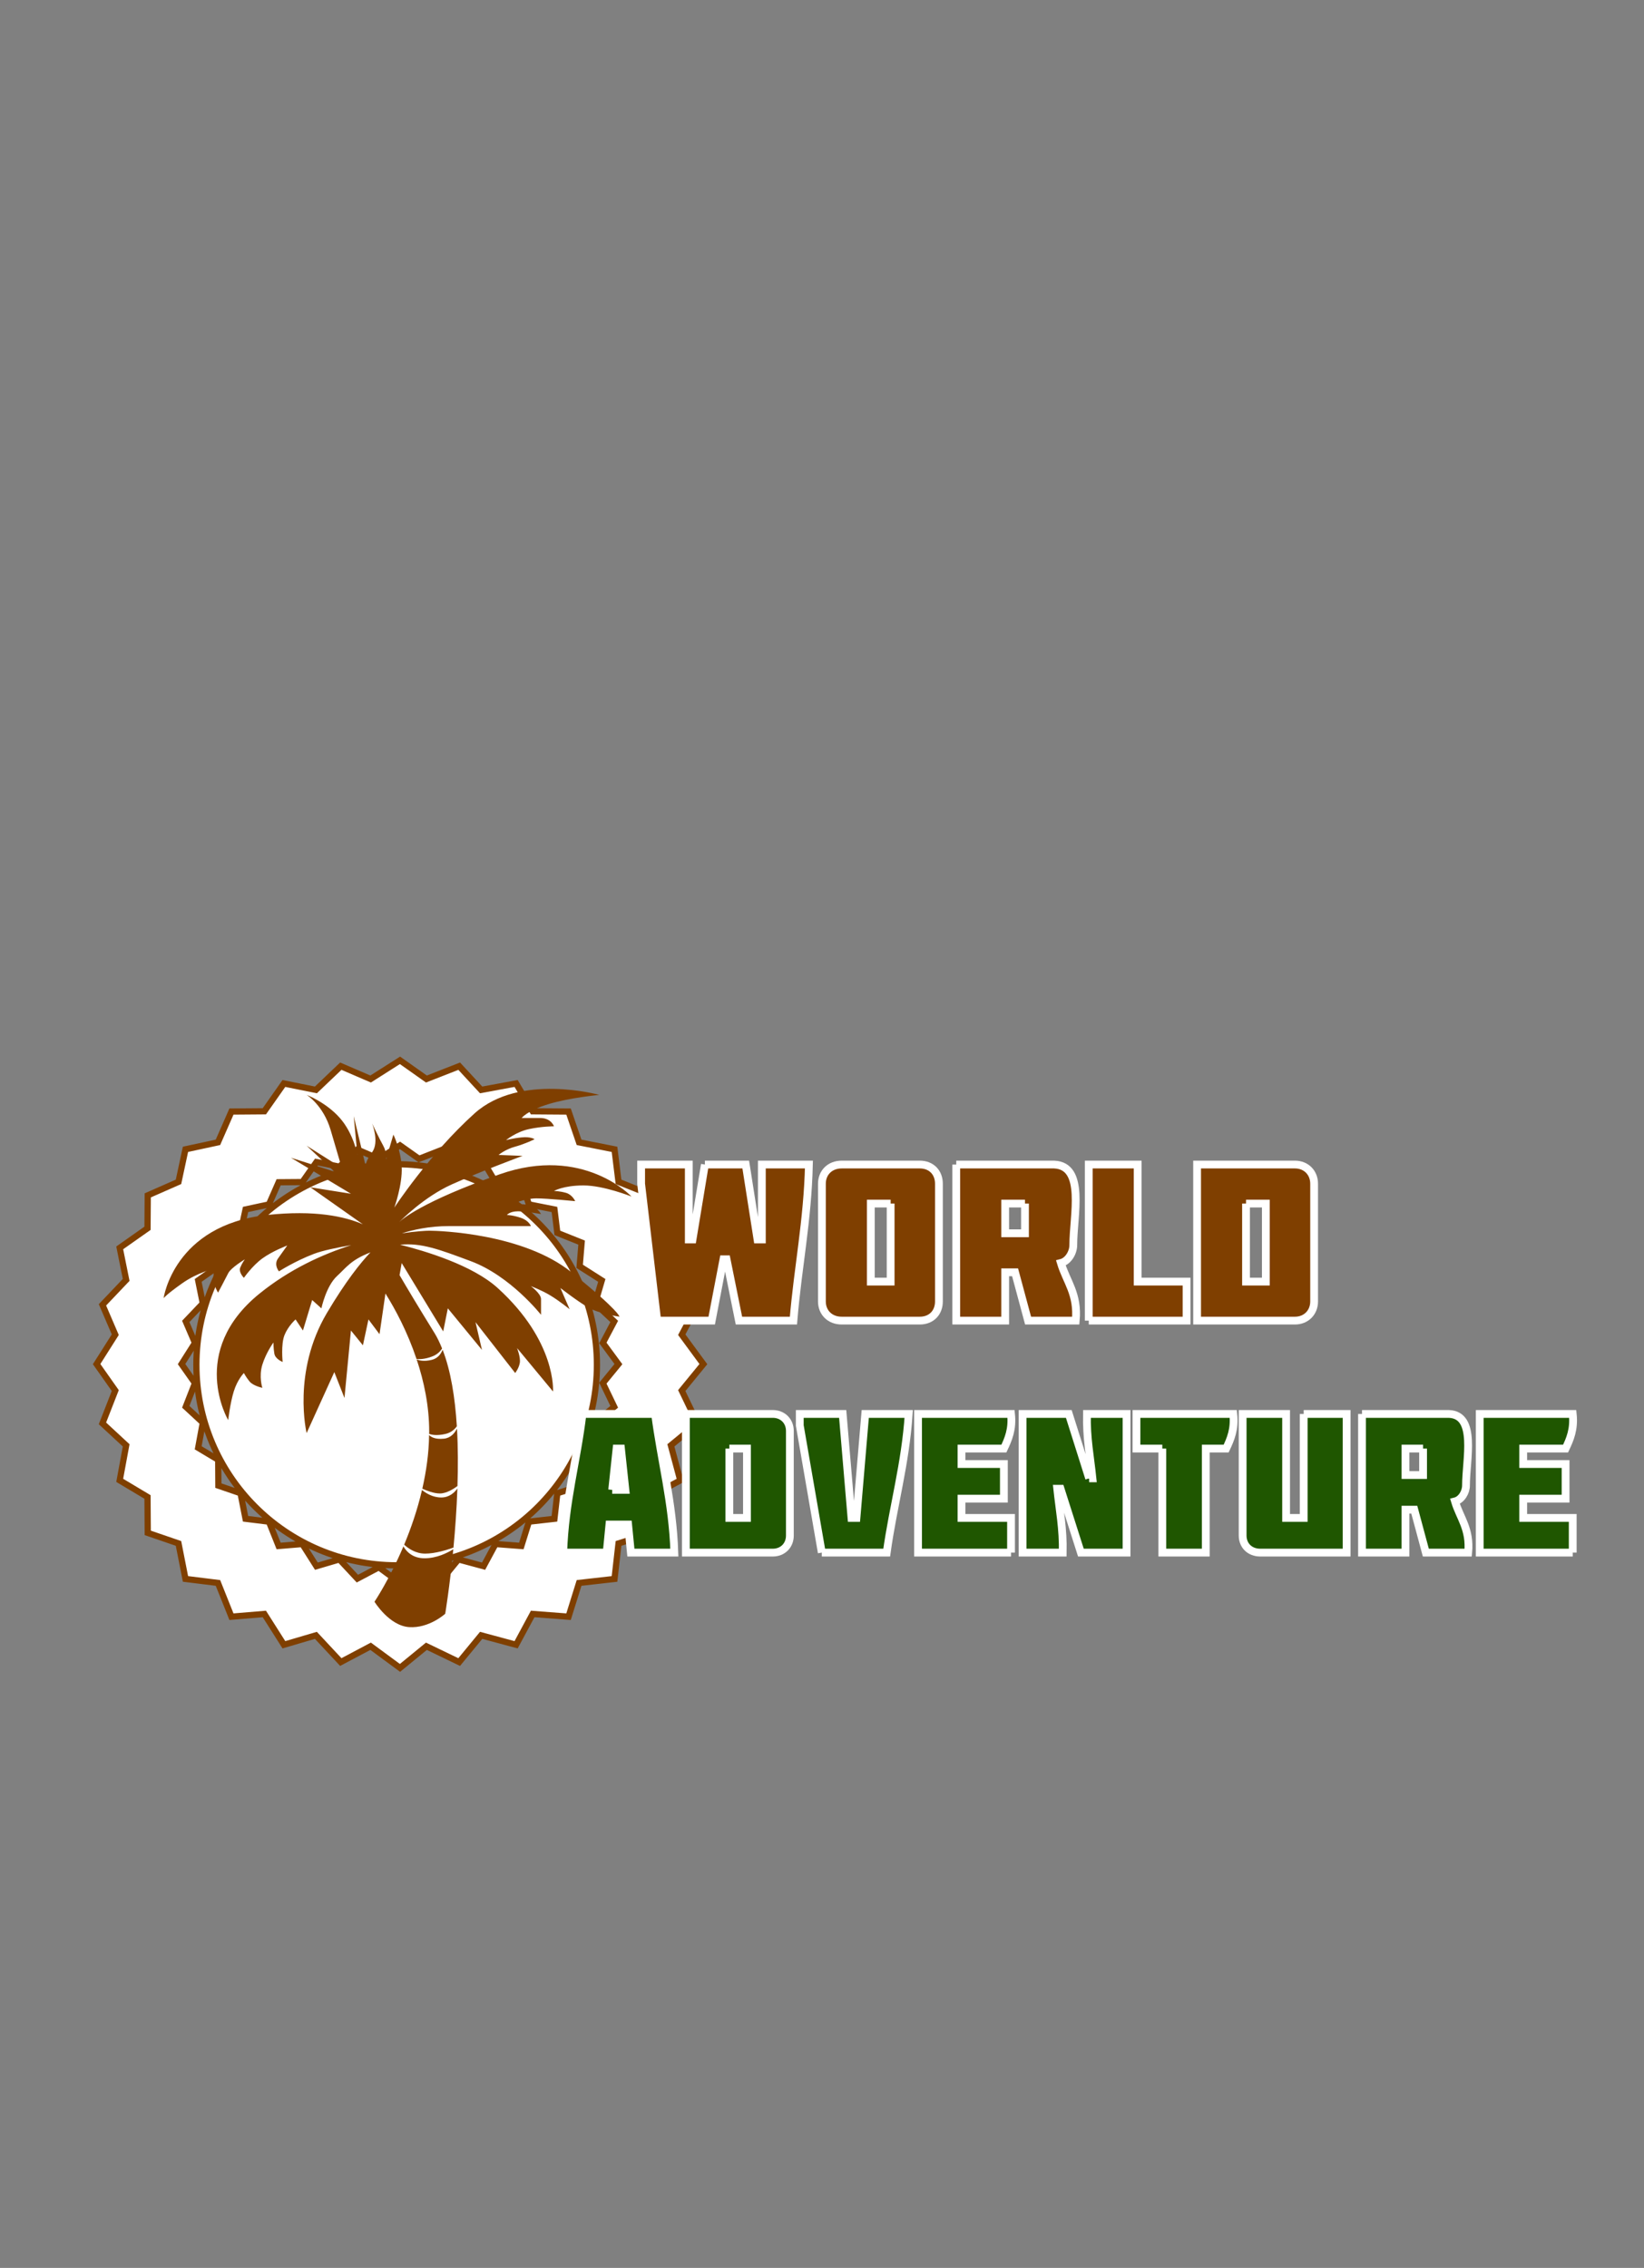 <svg xmlns="http://www.w3.org/2000/svg" width="211" height="291" id="svgcontent" overflow="hidden" x="0" y="0" viewBox="0 0 211 291"><rect x="0" y="0" width="211" height="291" fill="#808080" stroke="none"/><g style="pointer-events:all" mask=""><title style="pointer-events:inherit">Layer 1</title><g display="null" id="svg_6" style="pointer-events:inherit" clip-id="284"><g id="svg_5" transform="matrix(0.798, 0, 0, 0.798, 0.13, 19.393)" style="pointer-events:inherit"><g id="svg_7" style="pointer-events:inherit"><path fill-rule="evenodd" clip-rule="evenodd" fill="#ffffff" d="M63.633,162.899C45.845,162.899 31.424,177.337 31.424,195.145C31.424,212.952 45.845,227.389 63.633,227.389C81.422,227.389 95.842,212.952 95.842,195.145C95.842,177.337 81.422,162.899 63.633,162.899zM109.485,199.289L112.963,195.037L109.486,190.307L112.024,185.51L107.736,181.496L109.249,176.346L104.302,173.197L104.74,167.903L99.316,165.728L98.671,160.502L92.97,159.375L91.279,154.427L85.509,154.385L82.843,149.91L77.22,150.947L73.692,147.132L68.42,149.195L64.17,146.192L59.446,149.194L54.65,147.131L50.644,150.947L45.498,149.91L42.353,154.385L37.063,154.425L34.892,159.376L29.667,160.501L28.546,165.73L23.6,167.903L23.562,173.197L19.092,176.344L20.128,181.496L16.316,185.507L18.377,190.307L15.378,195.035L18.377,199.289L16.314,204.567L20.128,208.1L19.091,213.728L23.561,216.398L23.6,222.173L28.545,223.868L29.668,229.575L34.892,230.221L37.062,235.65L42.353,235.21L45.498,240.163L50.644,238.649L54.65,242.942L59.445,240.403L64.169,243.882L68.418,240.403L73.688,242.945L77.221,238.649L82.843,240.163L85.511,235.21L91.278,235.65L92.972,230.221L98.671,229.577L99.317,223.868L104.739,222.175L104.302,216.398L109.248,213.731L107.736,208.1L112.024,204.567L109.485,199.289L109.485,199.289L109.485,199.289zM96.797,198.099L98.624,201.899L95.537,204.443L96.625,208.496L93.063,210.419L93.378,214.577L89.475,215.797L89.009,219.907L84.905,220.37L83.686,224.279L79.534,223.964L77.613,227.53L73.566,226.437L71.023,229.53L67.229,227.701L64.168,230.205L60.768,227.701L57.316,229.529L54.431,226.437L50.725,227.529L48.462,223.963L44.652,224.278L43.089,220.369L39.328,219.904L38.52,215.796L34.958,214.575L34.931,210.418L31.712,208.494L32.459,204.442L29.713,201.898L31.196,198.098L29.038,195.035L31.196,191.631L29.713,188.174L32.459,185.287L31.712,181.577L34.932,179.312L34.959,175.497L38.521,173.934L39.329,170.168L43.091,169.359L44.653,165.795L48.464,165.767L50.728,162.546L54.432,163.292L57.318,160.544L60.77,162.032L64.17,159.868L67.23,162.032L71.026,160.544L73.566,163.292L77.615,162.546L79.536,165.767L83.688,165.796L84.907,169.359L89.012,170.171L89.476,173.934L93.381,175.499L93.064,179.312L96.627,181.579L95.538,185.287L98.625,188.177L96.798,191.631L99.301,195.037L96.797,198.099L96.797,198.099L96.797,198.099z" id="svg_8" stroke="#7f3f00" style="pointer-events:inherit"/></g></g></g><g display="null" id="svg_12" style="pointer-events:inherit" clip-id="346"><g transform="matrix(0.716, 0, 0, 0.716, 2.66, 29.747)" id="svg_11" style="pointer-events:inherit"><g id="svg_13" style="pointer-events:inherit"><path id="svg_14" d="M75.377,226.812C73.853,226.812 72.625,226.039 71.931,225.473C71.094,229.077 69.929,232.403 68.733,235.271C69.421,235.91 70.741,236.872 72.504,236.872C74.296,236.872 76.4,236.212 77.572,235.787C77.874,232.584 78.141,228.961 78.273,225.206C77.777,225.905 76.849,226.812 75.377,226.812L75.377,226.812L75.377,226.812zM68.598,235.585C66.057,241.583 63.413,245.493 63.413,245.493S66.044,249.805 69.633,250.044S76.092,247.649 76.092,247.649S76.892,242.842 77.541,236.087C76.459,236.76 74.554,237.709 72.385,237.709C70.224,237.71 69.118,236.47 68.598,235.585zM76.092,215.436C77.138,215.203 77.783,214.606 78.175,214.051C77.857,208.913 77.088,204.096 75.624,200.339C75.365,201.001 74.828,201.862 73.7,202.144C72.255,202.504 71.339,202.23 70.976,202.073C72.279,205.985 73.221,210.381 73.221,215.078C73.221,215.19 73.21,215.303 73.207,215.415C73.599,215.561 74.52,215.786 76.092,215.436zM98.727,186.458C90.123,179.502 75.073,179.007 73.252,179.007C72.708,179.007 70.895,179.091 68.304,179.479C70.318,178.838 73.225,178.178 76.725,178.178C83.508,178.178 91.447,178.178 91.447,178.178S91.117,177.184 89.627,176.688C88.14,176.19 87.148,176.19 87.148,176.19S87.644,175.528 89.131,175.528C90.621,175.528 93.268,176.026 93.268,176.026S92.44,174.536 91.118,174.37C89.794,174.204 88.14,174.204 88.14,174.204S90.455,173.21 92.44,173.21C94.426,173.21 99.389,173.708 99.389,173.708S98.893,172.548 97.735,172.218C96.577,171.886 95.585,171.886 95.585,171.886S97.239,170.892 100.878,170.892C104.516,170.892 109.479,172.88 109.479,172.88S100.878,163.606 85.825,168.905C71.847,173.826 68.286,177.029 67.848,177.461C68.133,177.169 72.274,172.964 77.223,170.728C82.352,168.41 89.96,165.593 89.96,165.593L85.66,165.429C85.66,165.429 86.816,164.434 88.636,163.939C90.456,163.44 92.111,162.612 92.111,162.612S91.449,162.116 89.795,162.282C88.142,162.446 86.983,162.778 86.983,162.778S88.803,161.288 91.119,160.792C93.433,160.294 95.586,160.294 95.586,160.294S95.088,158.804 93.104,158.804S89.795,158.804 89.795,158.804S90.787,157.48 94.592,156.322C98.397,155.162 103.692,154.666 103.692,154.666S89.465,150.689 81.357,157.975C73.253,165.263 66.967,174.866 66.967,174.866S68.455,170.727 68.289,167.581C68.123,164.434 66.801,161.784 66.801,161.784L65.477,166.257C65.477,166.257 65.643,164.93 64.981,163.772C64.319,162.612 62.997,159.797 62.997,159.797S64.319,163.11 62.997,164.93C61.673,166.753 61.839,167.415 61.839,167.415L59.689,158.473L60.351,165.429C60.351,165.429 59.689,161.62 57.206,158.804C54.726,155.99 51.251,154.665 51.251,154.665S54.23,156.485 55.552,160.956C56.876,165.429 57.538,167.748 57.538,167.748L51.251,163.773L56.214,168.41L48.439,165.926L59.193,172.382L51.914,171.224L61.326,177.856C58.108,176.46 52.721,175.257 44.139,176.191C27.431,178.013 25.613,191.095 25.613,191.095S26.109,190.433 28.922,188.445C31.732,186.459 34.711,185.797 34.711,185.797S34.544,186.358 34.544,187.619C34.544,188.777 35.373,190.101 35.373,190.101S36.695,187.619 37.193,186.624C37.689,185.63 40.17,184.14 40.17,184.14S39.674,184.802 39.344,185.63C39.012,186.458 40.004,187.452 40.004,187.452S41.494,185.3 43.312,183.973C45.132,182.649 47.779,181.654 47.779,181.654S46.953,182.815 46.125,183.973C45.299,185.133 46.291,186.291 46.291,186.291S49.104,184.471 52.578,183.145C54.094,182.567 56.749,182.019 59.257,181.588C54.098,183.231 48.217,185.901 42.817,190.266C29.913,200.699 37.192,212.954 37.192,212.954S37.522,209.974 38.184,207.821S40.002,204.508 40.002,204.508S40.334,205.17 40.996,205.998C41.656,206.826 43.31,207.158 43.31,207.158S42.65,205.17 43.31,203.016C43.972,200.864 45.296,199.042 45.296,199.042S45.296,200.036 45.462,201.03C45.626,202.025 46.95,202.521 46.95,202.521S46.618,199.374 47.28,197.718C47.942,196.061 49.266,194.904 49.266,194.904L50.588,196.89L52.242,191.427L53.896,192.917C53.896,192.917 54.724,188.942 56.708,187.12C58.397,185.572 59.154,184.263 62.691,182.887C60.953,184.718 58.287,188.015 54.888,193.743C48.603,204.344 51.249,215.271 51.249,215.271L56.212,204.343L58.032,208.978L59.19,196.89L61.34,199.54L62.332,194.903L64.316,197.551L65.375,190.259C67.137,193.058 69.324,197.145 70.95,201.998C71.298,202.032 72.399,202.089 73.825,201.515C74.744,201.146 75.244,200.568 75.531,200.119C75.128,199.119 74.688,198.178 74.177,197.352C71.201,192.532 69.223,189.23 67.906,186.965L68.288,184.8L75.733,197.054L76.558,192.915L82.679,200.366L81.521,195.397L88.633,204.505C88.633,204.505 89.295,203.676 89.462,202.685C89.625,201.69 88.966,200.034 88.966,200.034L95.416,207.818C95.416,207.818 96.078,198.876 85.491,189.27C80.985,185.183 72.518,182.643 68.004,181.515C71.813,181.135 75.07,182.373 80.694,184.47C87.807,187.118 93.265,194.074 93.265,194.074S93.265,192.252 93.265,191.26C93.265,190.266 91.445,188.942 91.445,188.942S93.265,189.604 94.92,190.598C96.574,191.59 98.393,193.08 98.393,193.08L96.739,189.271C96.739,189.271 99.718,191.589 101.702,192.75C103.688,193.908 107.326,194.407 107.326,194.407S107.328,193.414 98.727,186.458L98.727,186.458L98.727,186.458zM75.853,216.275C74.252,216.434 73.519,215.956 73.203,215.619C73.157,218.943 72.685,222.178 71.988,225.234C72.757,225.588 74.044,226.094 75.137,226.094C76.327,226.094 77.628,225.253 78.285,224.763C78.395,221.354 78.395,217.856 78.201,214.472C77.788,215.291 77.07,216.152 75.853,216.275L75.853,216.275L75.853,216.275z" fill="#7f3f00" clip-rule="evenodd" fill-rule="evenodd" style="pointer-events:inherit"/></g></g></g><g display="null" shapeVal="0" shapeId="0" lineHeight="1" font-style="normal" font-weight="normal" text-anchor="start" stroke="ffffff" fill="1f5600" font-family="Molot" font-size="25.419" text="ADVENTURE" type="text" id="svg_18" style="pointer-events:inherit"><path d="M78.57,191.169C78.57,191.169 80.265,191.169 80.265,191.169C80.265,191.169 79.7,185.873 79.7,185.873C79.7,185.873 79.135,185.873 79.135,185.873C79.135,185.873 78.57,191.169 78.57,191.169M74.758,181.425C74.758,181.425 84.078,181.425 84.078,181.425C84.855,187.426 86.337,192.722 86.549,199.218C86.549,199.218 80.971,199.218 80.971,199.218C80.971,199.218 80.618,195.617 80.618,195.617C80.618,195.617 78.217,195.617 78.217,195.617C78.217,195.617 77.864,199.218 77.864,199.218C77.864,199.218 72.286,199.218 72.286,199.218C72.498,192.651 74.052,187.426 74.758,181.425C74.758,181.425 74.758,181.425 74.758,181.425M93.61,185.873C93.61,185.873 93.61,194.769 93.61,194.769C93.61,194.769 95.869,194.769 95.869,194.769C95.869,194.769 95.869,185.873 95.869,185.873C95.869,185.873 93.61,185.873 93.61,185.873C93.61,185.873 93.61,185.873 93.61,185.873M99.188,199.218C99.188,199.218 88.032,199.218 88.032,199.218C88.032,199.218 88.032,181.425 88.032,181.425C88.032,181.425 99.188,181.425 99.188,181.425C100.459,181.425 101.377,182.343 101.377,183.613C101.377,183.613 101.377,197.029 101.377,197.029C101.377,198.3 100.459,199.218 99.188,199.218C99.188,199.218 99.188,199.218 99.188,199.218M105.472,199.218C105.472,199.218 102.648,182.907 102.648,182.907C102.648,182.907 102.648,181.425 102.648,181.425C102.648,181.425 108.155,181.425 108.155,181.425C108.155,181.425 109.285,194.769 109.285,194.769C109.285,194.769 109.92,194.769 109.92,194.769C109.92,194.769 111.05,181.425 111.05,181.425C111.05,181.425 116.628,181.425 116.628,181.425C116.204,187.85 114.651,193.146 113.804,199.218C113.804,199.218 105.472,199.218 105.472,199.218C105.472,199.218 105.472,199.218 105.472,199.218M129.761,199.218C129.761,199.218 117.828,199.218 117.828,199.218C117.828,199.218 117.828,181.425 117.828,181.425C117.828,181.425 129.761,181.425 129.761,181.425C129.973,183.402 129.408,184.673 128.843,185.873C128.843,185.873 123.406,185.873 123.406,185.873C123.406,185.873 123.406,187.85 123.406,187.85C123.406,187.85 128.843,187.85 128.843,187.85C128.843,187.85 128.843,192.298 128.843,192.298C128.843,192.298 123.406,192.298 123.406,192.298C123.406,192.298 123.406,194.769 123.406,194.769C123.406,194.769 129.761,194.769 129.761,194.769C129.761,194.769 129.761,199.218 129.761,199.218C129.761,199.218 129.761,199.218 129.761,199.218M139.787,189.686C139.787,189.686 140.211,189.686 140.211,189.686C139.929,186.932 139.434,184.531 139.505,181.425C139.505,181.425 144.589,181.425 144.589,181.425C144.589,181.425 144.589,199.218 144.589,199.218C144.589,199.218 138.728,199.218 138.728,199.218C138.728,199.218 136.116,191.027 136.116,191.027C136.116,191.027 135.692,191.027 135.692,191.027C135.975,193.71 136.469,196.182 136.398,199.218C136.398,199.218 131.244,199.218 131.244,199.218C131.244,199.218 131.244,181.425 131.244,181.425C131.244,181.425 137.175,181.425 137.175,181.425C137.175,181.425 139.787,189.686 139.787,189.686M149.178,185.873C149.178,185.873 145.86,185.873 145.86,185.873C145.86,185.873 145.86,181.425 145.86,181.425C145.86,181.425 158.287,181.425 158.287,181.425C158.499,183.402 157.934,184.673 157.369,185.873C157.369,185.873 154.756,185.873 154.756,185.873C154.756,185.873 154.756,199.218 154.756,199.218C154.756,199.218 149.178,199.218 149.178,199.218C149.178,199.218 149.178,185.873 149.178,185.873C149.178,185.873 149.178,185.873 149.178,185.873M167.324,181.425C167.324,181.425 172.832,181.425 172.832,181.425C172.832,181.425 172.832,199.218 172.832,199.218C172.832,199.218 161.746,199.218 161.746,199.218C160.405,199.218 159.487,198.3 159.487,197.029C159.487,197.029 159.487,181.425 159.487,181.425C159.487,181.425 165.065,181.425 165.065,181.425C165.065,181.425 165.065,194.769 165.065,194.769C165.065,194.769 167.324,194.769 167.324,194.769C167.324,194.769 167.324,181.425 167.324,181.425C167.324,181.425 167.324,181.425 167.324,181.425M182.646,185.873C182.646,185.873 180.387,185.873 180.387,185.873C180.387,185.873 180.387,189.262 180.387,189.262C180.387,189.262 182.646,189.262 182.646,189.262C182.646,189.262 182.646,185.873 182.646,185.873C182.646,185.873 182.646,185.873 182.646,185.873M174.809,181.425C174.809,181.425 185.965,181.425 185.965,181.425C189.566,181.566 188.154,187.214 188.154,190.604C188.154,191.451 187.589,192.439 186.742,192.651C187.377,194.769 188.719,196.182 188.436,199.218C188.436,199.218 182.999,199.218 182.999,199.218C182.999,199.218 181.517,193.71 181.517,193.71C181.517,193.71 180.387,193.71 180.387,193.71C180.387,193.71 180.387,199.218 180.387,199.218C180.387,199.218 174.809,199.218 174.809,199.218C174.809,199.218 174.809,181.425 174.809,181.425C174.809,181.425 174.809,181.425 174.809,181.425M201.852,199.218C201.852,199.218 189.919,199.218 189.919,199.218C189.919,199.218 189.919,181.425 189.919,181.425C189.919,181.425 201.852,181.425 201.852,181.425C202.064,183.402 201.499,184.673 200.934,185.873C200.934,185.873 195.497,185.873 195.497,185.873C195.497,185.873 195.497,187.85 195.497,187.85C195.497,187.85 200.934,187.85 200.934,187.85C200.934,187.85 200.934,192.298 200.934,192.298C200.934,192.298 195.497,192.298 195.497,192.298C195.497,192.298 195.497,194.769 195.497,194.769C195.497,194.769 201.852,194.769 201.852,194.769C201.852,194.769 201.852,199.218 201.852,199.218C201.852,199.218 201.852,199.218 201.852,199.218" stroke="#ffffff" fill="#1f5600" id="svg_24" style="pointer-events:inherit"/></g><g id="svg_22" display="null" shapeVal="0" shapeId="0" lineHeight="1" font-style="normal" font-weight="normal" text-anchor="start" stroke="ffffff" fill="7f3f00" font-family="Molot" font-size="28.606" text="WORLD" type="text" style="pointer-events:inherit"><path id="svg_23" d="M90.47,149.425C90.47,149.425 95.714,149.425 95.714,149.425C95.714,149.425 97.224,159.041 97.224,159.041C97.224,159.041 97.78,159.041 97.78,159.041C97.78,159.041 97.78,149.425 97.78,149.425C97.78,149.425 103.82,149.425 103.82,149.425C103.661,156.577 102.389,162.696 101.833,169.45C101.833,169.45 94.84,169.45 94.84,169.45C94.84,169.45 93.251,161.583 93.251,161.583C93.251,161.583 92.854,161.583 92.854,161.583C92.854,161.583 91.344,169.45 91.344,169.45C91.344,169.45 84.351,169.45 84.351,169.45C84.351,169.45 82.285,151.889 82.285,151.889C82.285,151.889 82.285,149.425 82.285,149.425C82.285,149.425 88.404,149.425 88.404,149.425C88.404,149.425 88.404,159.041 88.404,159.041C88.404,159.041 88.88,159.041 88.88,159.041C88.88,159.041 90.47,149.425 90.47,149.425M114.309,154.432C114.309,154.432 111.766,154.432 111.766,154.432C111.766,154.432 111.766,164.444 111.766,164.444C111.766,164.444 114.309,164.444 114.309,164.444C114.309,164.444 114.309,154.432 114.309,154.432C114.309,154.432 114.309,154.432 114.309,154.432M118.044,169.45C118.044,169.45 108.031,169.45 108.031,169.45C106.521,169.45 105.488,168.417 105.488,166.987C105.488,166.987 105.488,151.889 105.488,151.889C105.488,150.458 106.521,149.425 108.031,149.425C108.031,149.425 118.044,149.425 118.044,149.425C119.553,149.425 120.507,150.458 120.507,151.889C120.507,151.889 120.507,166.987 120.507,166.987C120.507,168.417 119.553,169.45 118.044,169.45C118.044,169.45 118.044,169.45 118.044,169.45M131.552,154.432C131.552,154.432 129.01,154.432 129.01,154.432C129.01,154.432 129.01,158.246 129.01,158.246C129.01,158.246 131.552,158.246 131.552,158.246C131.552,158.246 131.552,154.432 131.552,154.432C131.552,154.432 131.552,154.432 131.552,154.432M122.732,149.425C122.732,149.425 135.287,149.425 135.287,149.425C139.34,149.584 137.751,155.941 137.751,159.756C137.751,160.709 137.115,161.822 136.161,162.06C136.876,164.444 138.386,166.033 138.068,169.45C138.068,169.45 131.95,169.45 131.95,169.45C131.95,169.45 130.281,163.252 130.281,163.252C130.281,163.252 129.01,163.252 129.01,163.252C129.01,163.252 129.01,169.45 129.01,169.45C129.01,169.45 122.732,169.45 122.732,169.45C122.732,169.45 122.732,149.425 122.732,149.425C122.732,149.425 122.732,149.425 122.732,149.425M139.737,169.45C139.737,169.45 139.737,149.425 139.737,149.425C139.737,149.425 146.015,149.425 146.015,149.425C146.015,149.425 146.015,164.444 146.015,164.444C146.015,164.444 152.292,164.444 152.292,164.444C152.292,164.444 152.292,169.45 152.292,169.45C152.292,169.45 139.737,169.45 139.737,169.45C139.737,169.45 139.737,169.45 139.737,169.45M159.921,154.432C159.921,154.432 159.921,164.444 159.921,164.444C159.921,164.444 162.464,164.444 162.464,164.444C162.464,164.444 162.464,154.432 162.464,154.432C162.464,154.432 159.921,154.432 159.921,154.432C159.921,154.432 159.921,154.432 159.921,154.432M166.199,169.45C166.199,169.45 153.643,169.45 153.643,169.45C153.643,169.45 153.643,149.425 153.643,149.425C153.643,149.425 166.199,149.425 166.199,149.425C167.629,149.425 168.662,150.458 168.662,151.889C168.662,151.889 168.662,166.987 168.662,166.987C168.662,168.417 167.629,169.45 166.199,169.45C166.199,169.45 166.199,169.45 166.199,169.45" stroke="#ffffff" fill="#7f3f00" style="pointer-events:inherit"/></g></g><defs><path fill="#000000" stroke="#000000" d="M63.471,296.161Q98.971,298.161 134.508,295.911" id="svg_2"/><path fill="#000000" stroke="#000000" d="M70.587,200.6Q124.987,202.6 179.429,200.35" id="svg_4"/><path id="svg_17" d="M-5327.316,5566.262A5443.099,5443.099 0 0 1 5558.882,5566.262A5443.099,5443.099 0 0 1 -5327.316,5566.262A5443.099,5443.099 0 0 1 5558.882,5566.262A5443.099,5443.099 0 0 1 -5327.316,5566.262" stroke="#000000" fill="#000000"/><path id="svg_20" d="M-8289.149,8626.307A8422.479,8422.479 0 0 1 8555.81,8626.307A8422.479,8422.479 0 0 1 -8289.149,8626.307A8422.479,8422.479 0 0 1 8555.81,8626.307A8422.479,8422.479 0 0 1 -8289.149,8626.307" stroke="#000000" fill="#000000"/><path fill="#000000" stroke="#000000" d="M-5319.126,5611.949A5443.099,5443.099 0 0 1 5567.072,5611.949A5443.099,5443.099 0 0 1 -5319.126,5611.949A5443.099,5443.099 0 0 1 5567.072,5611.949A5443.099,5443.099 0 0 1 -5319.126,5611.949" id="svg_9"/><path fill="#000000" stroke="#000000" d="M-5308.827,5642.949A5443.099,5443.099 0 0 1 5577.372,5642.949A5443.099,5443.099 0 0 1 -5308.827,5642.949A5443.099,5443.099 0 0 1 5577.372,5642.949A5443.099,5443.099 0 0 1 -5308.827,5642.949" id="svg_16"/></defs></svg>